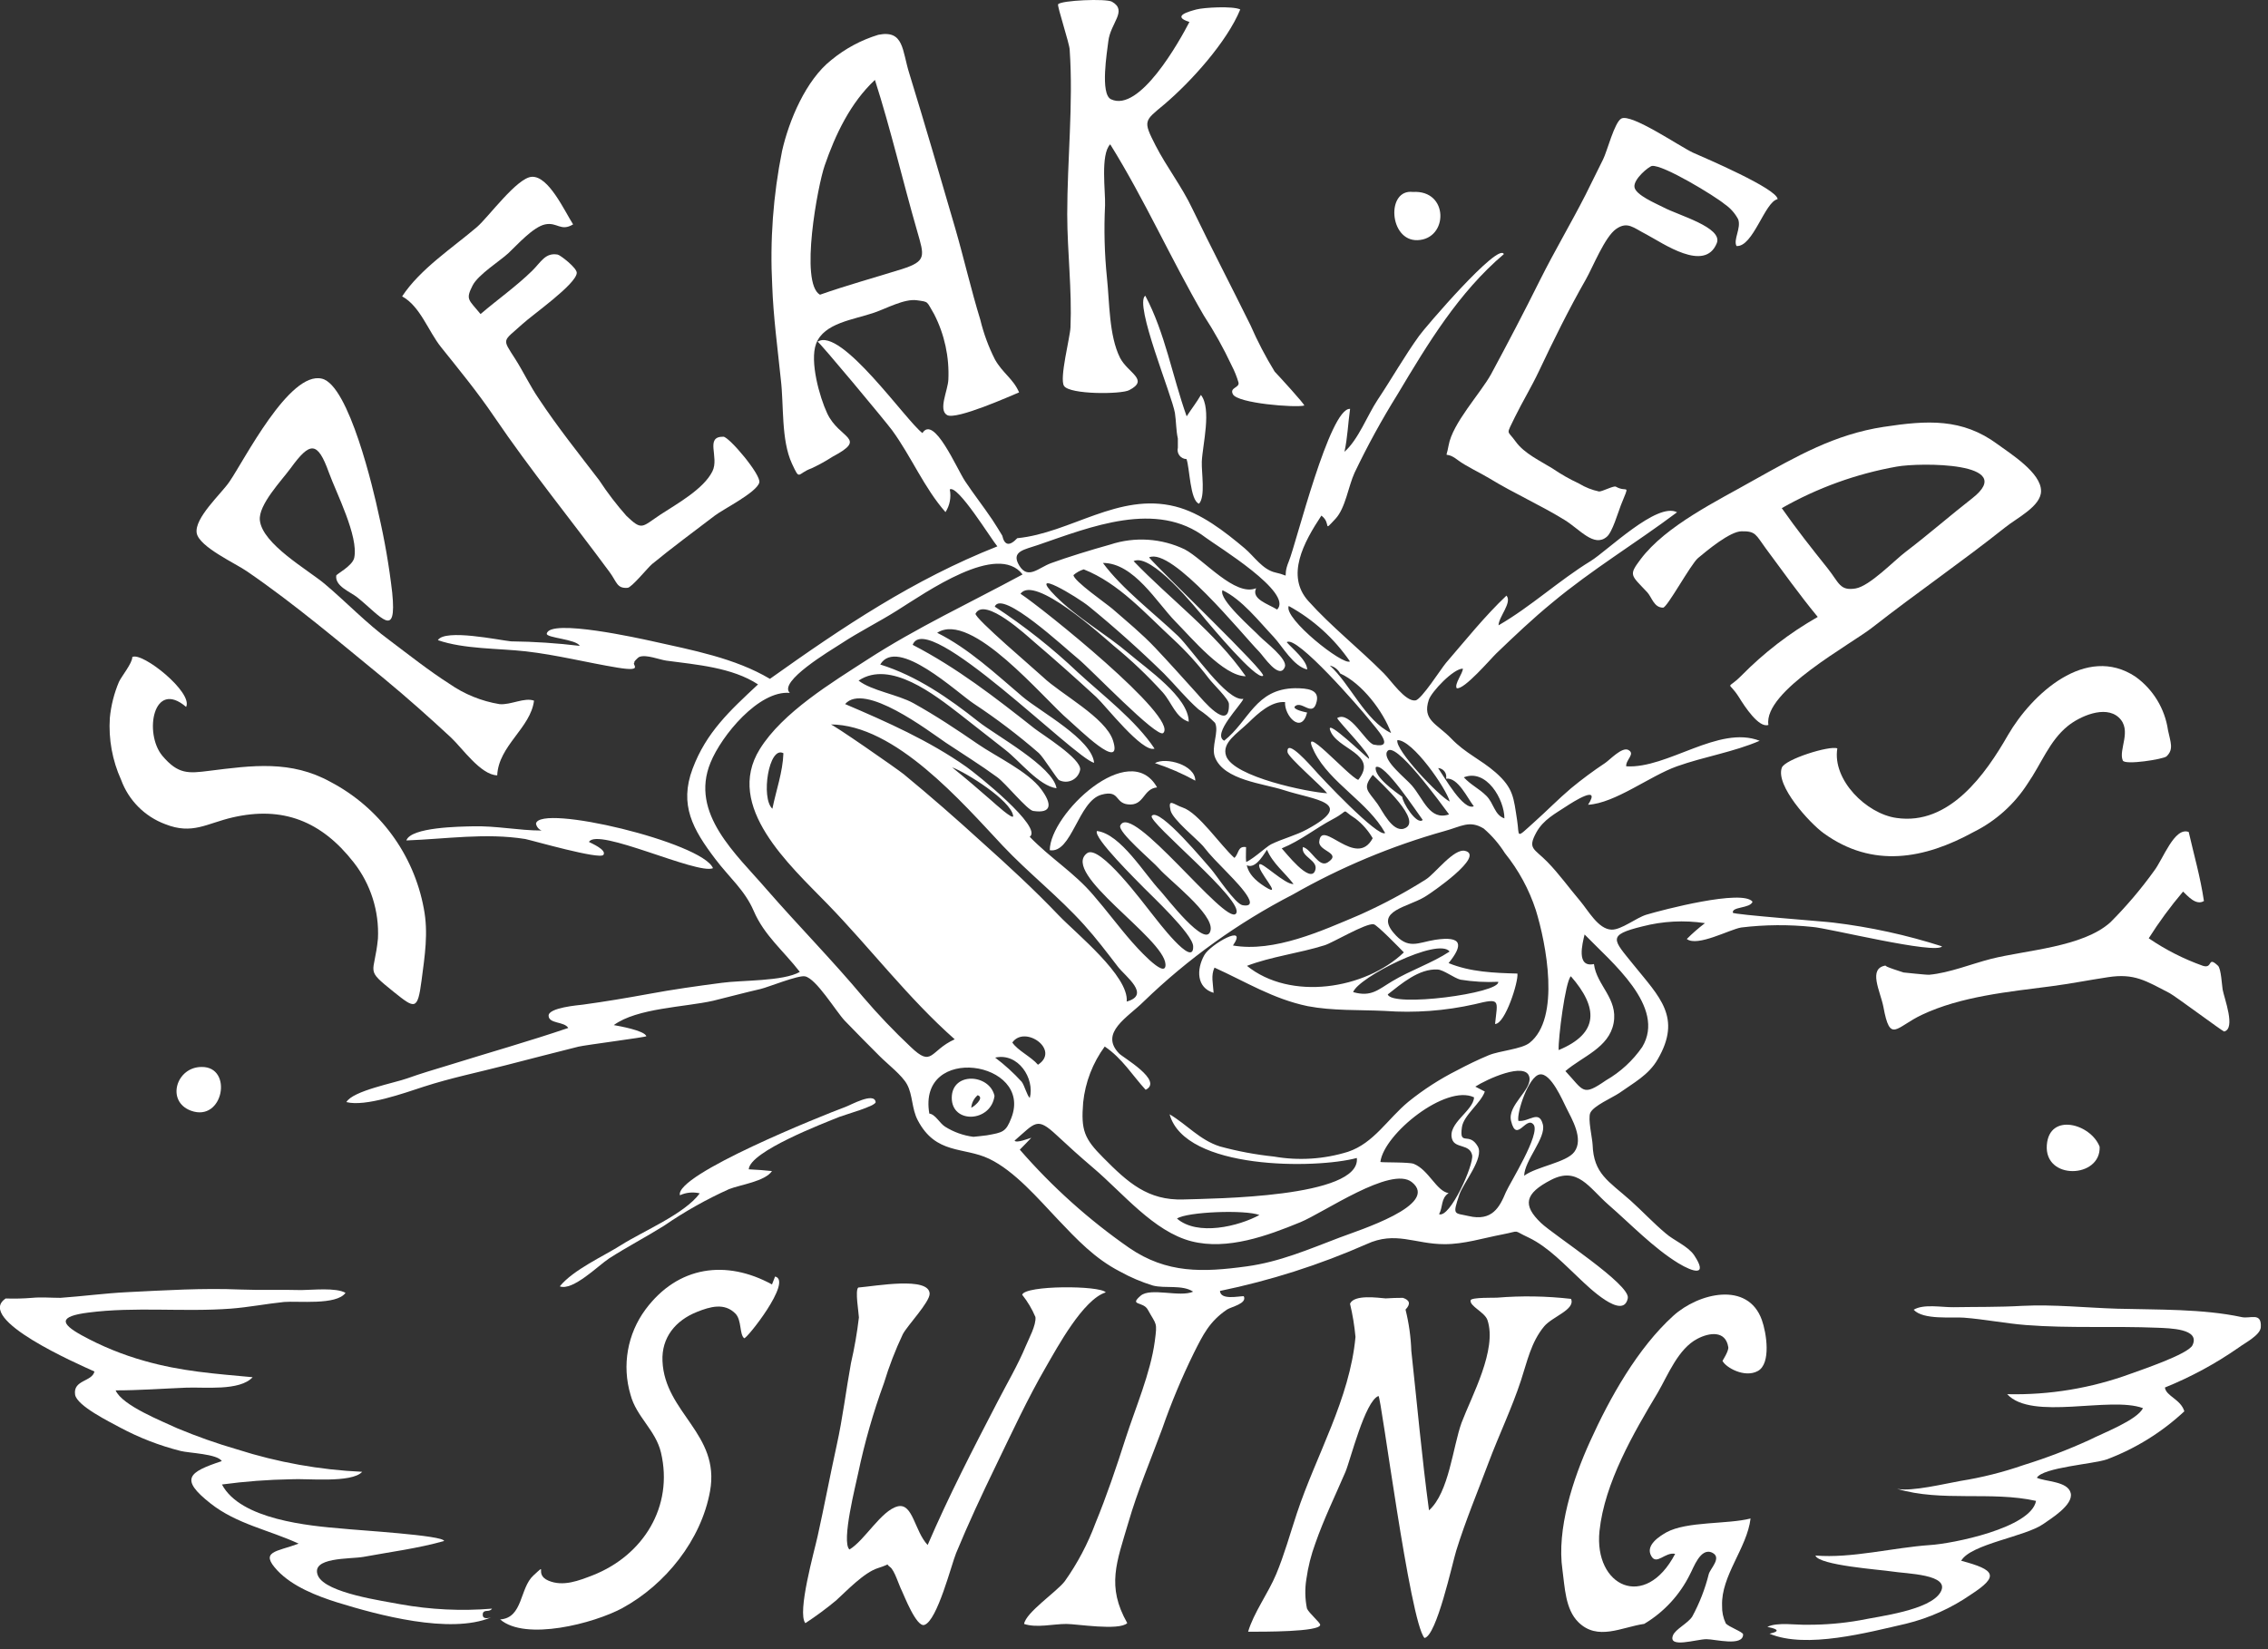 <?xml version="1.0" encoding="UTF-8"?>
<svg width="286px" height="208px" viewBox="0 0 286 208" version="1.1" xmlns="http://www.w3.org/2000/svg" xmlns:xlink="http://www.w3.org/1999/xlink">
    <rect x="0" y="0" width="286" height="208" fill="#333333" stroke="none"/>
    <!-- Generator: Sketch 51.3 (57544) - http://www.bohemiancoding.com/sketch -->
    <title>logo-speakeasy-swing</title>
    <desc>Created with Sketch.</desc>
    <defs></defs>
    <g id="Page-1" stroke="none" stroke-width="1" fill="none" fill-rule="evenodd">
        <g id="logo-speakeasy-swing" transform="translate(-1, 0)" fill="#FFFFFF" fill-rule="nonzero">
            <path d="M98.09,85.62 C107.32,79.05 116.2,73.09 126.77,68.91 C126.01,68.04 121.77,61.08 120.77,61.73 C120.967,62.717 120.773,63.742 120.23,64.59 C117.57,61.59 115.89,57.54 113.5,54.27 C112.71,53.19 104.24,43.01 104.1,43.1 C107.04,41.17 115.27,53.1 117.32,54.62 C118.77,52.3 121.63,59.08 122.7,60.69 C123.77,62.3 125.03,63.91 126.14,65.56 C126.58,66.23 127,66.91 127.39,67.56 C127.67,68.81 128.3,68.92 129.28,67.88 C136.01,67.22 142.05,62.07 149.21,63.88 C152.44,64.69 155.45,67.05 157.95,69.15 C159.14,70.15 160.21,71.85 161.84,72.21 C164,72.67 162.55,73.14 163.53,70.78 C164.44,68.59 168.68,51.36 171.25,51.57 C170.99,53.36 170.93,55.22 170.54,56.98 C172.29,55.45 173.42,52.39 174.72,50.43 C176.49,47.78 178.11,44.91 179.96,42.35 C180.66,41.35 189.96,30.5 190.64,32.05 C184.93,36.9 181.07,43.31 177.23,49.74 C175.246,52.928 173.44,56.223 171.82,59.61 C171.03,61.32 170.67,64.08 169.41,65.43 C167.7,67.26 168.97,66.03 167.63,65.03 C165.39,68.42 163.11,72.6 165.98,75.8 C168.85,79 172.39,81.8 175.49,84.91 C176.42,85.83 178.2,88.51 179.49,88.34 C180.25,88.24 182.72,84.34 183.34,83.61 C185.8,80.76 188.25,77.69 190.97,75.12 C191.72,75.99 189.97,77.82 189.97,78.87 C194.08,76.49 197.55,73.24 201.59,70.76 C203.7,69.46 209.96,63.28 212.48,64.61 C207.29,68.5 201.75,71.83 196.74,76.01 C194.3,78.01 191.98,80.21 189.69,82.41 C188.98,83.09 185.62,87.04 184.69,86.8 C184.38,86.25 185.48,84.92 185.47,84.33 C184.26,84.33 181.53,87.24 181.18,88.25 C180.31,90.85 182.18,91.25 184.01,93.15 C185.84,95.05 187.64,95.72 189.62,97.44 C191.88,99.44 191.87,100.64 192.31,103.44 C192.64,105.55 192.05,105.87 194.48,103.68 C196.04,102.29 197.53,100.76 199.1,99.43 C200.486,98.285 201.932,97.214 203.43,96.22 C204.05,95.79 205.51,94.22 206.3,94.57 C207.3,95.06 205.98,95.83 206.07,96.65 C211.29,96.98 217.72,91.41 222.9,93.43 C219.62,94.85 215.9,95.43 212.47,96.65 C209.04,97.87 204.69,101.3 201.26,101.5 C202.97,98.84 199.34,101.15 198.48,101.72 C197.17,102.59 195.61,103.38 194.73,105 C193.6,107.07 194.45,107 196.11,108.69 C197.6,110.21 198.87,112 200.25,113.62 C201.31,114.88 202.54,117.18 204.2,117.25 C205.43,117.31 207.34,115.74 208.63,115.36 C210.63,114.76 220.75,112.11 222,113.73 C221.71,114.59 219.35,114.33 219.52,115.12 C219.52,115.35 231.34,116.24 232.16,116.36 C236.825,116.919 241.426,117.924 245.9,119.36 C245.11,120.42 231.46,117.04 229.57,116.91 C226.577,116.594 223.558,116.617 220.57,116.98 C219.12,117.22 215.03,119.46 213.71,118.43 C214.427,117.712 215.192,117.044 216,116.43 C213.372,116.035 210.692,116.175 208.12,116.84 C203.59,117.95 204.42,118.49 206.98,121.67 C210.28,125.76 213.11,128.31 210.05,133.59 C208.91,135.59 206.97,136.59 205.19,137.86 C204.3,138.46 201.95,139.46 201.54,140.36 C201.21,141.08 201.8,143.58 201.83,144.36 C201.96,148.07 203.83,148.94 206.64,151.44 C208.13,152.78 209.51,154.27 211.04,155.55 C212.04,156.44 213.86,157.16 214.64,158.32 C216.43,161.02 214.52,160.46 212.64,159.32 C209.48,157.38 206.64,154.39 203.82,151.94 C201.38,149.8 199.96,147.08 196.6,148.81 C193.24,150.54 192.99,152.01 195.32,154.24 C196.98,155.82 206.61,162 206.27,163.73 C205.7,166.63 201.19,162.21 200.36,161.43 C198.36,159.57 196.27,157.29 193.77,156.09 C191.6,155.09 192.88,155.23 190.46,155.69 C188.04,156.15 185.61,156.93 183.15,156.92 C179.41,156.92 176.99,155.22 173.32,156.92 C167.385,159.533 161.191,161.511 154.84,162.82 C154.92,164 157.15,163.48 157.84,163.48 C158.31,164.42 156.25,164.82 155.72,165.17 C153.52,166.67 152.72,168.31 151.55,170.64 C150.023,173.749 148.687,176.948 147.55,180.22 C146.07,184.22 144.47,187.96 143.28,192.06 C141.81,197.06 140.51,200.06 143.15,204.71 C142.15,205.71 136.69,204.81 135.47,204.82 C133.77,204.82 131.74,205.35 130.14,204.82 C130.36,203.36 134.27,200.76 135.28,199.42 C136.88,197.162 138.177,194.704 139.14,192.11 C140.55,188.68 141.76,185.11 142.93,181.45 C144.16,177.62 146.08,173.19 146.62,169.18 C146.95,166.69 146.84,167.18 145.74,165.18 C145.14,164.1 143.34,164.71 144.84,163.42 C146.09,162.35 149.78,163.66 151.46,162.91 C150.08,162 147.93,162.54 146.39,162.14 C144.938,161.695 143.537,161.098 142.21,160.36 C139.06,158.73 136.83,156.36 134.39,153.79 C131.95,151.22 128.94,147.68 125.73,146.15 C122.52,144.62 119.02,145.66 116.73,141.29 C115.96,139.83 116.11,138.11 115.38,136.77 C114.77,135.63 112.93,134.21 111.97,133.25 C110.48,131.75 108.97,130.25 107.51,128.72 C106.39,127.52 103.93,123.42 102.51,123.14 C101.65,122.97 97.81,124.53 96.93,124.73 C94.93,125.19 92.93,125.73 90.93,126.22 C87.35,127.03 81.34,127.13 78.4,129.29 C79.09,129.41 82.25,129.97 82.51,130.69 C82.51,130.81 74.8,131.8 73.94,132.01 C70.88,132.77 67.84,133.57 64.79,134.35 C61.3,135.25 57.86,135.95 54.43,137.06 C51.98,137.86 47.09,139.62 44.68,139 C45.5,137.57 50.75,136.59 52.38,136 C54.01,135.41 55.86,134.87 57.66,134.32 C62.66,132.76 67.75,131.32 72.66,129.65 C72.15,128.81 70.23,129.15 70.18,128.12 C70.13,127.09 73.94,126.78 74.5,126.71 C77.28,126.33 80.02,125.87 82.81,125.36 C85.81,124.8 88.94,124.36 92.01,123.96 C94.45,123.61 99.77,123.79 101.86,122.58 C99.76,119.87 97.37,117.98 96.04,114.88 C94.92,112.27 92.96,110.67 91.2,108.34 C88.38,104.62 86.62,101.53 88.34,96.95 C90.06,92.37 93.01,89.66 96.59,86.32 C93.32,84.17 88.79,83.83 85.01,83.32 C84.12,83.19 82.53,82.53 81.65,82.84 C81.4,82.93 80.76,83.64 81.05,83.55 C80.49,83.72 82.39,84.78 78.89,84.21 C75.01,83.57 71.23,82.6 67.3,82.15 C63.81,81.76 59.52,81.88 56.22,80.74 C57.1,79.28 63.94,80.74 65.44,80.89 C68.338,80.923 71.232,81.113 74.11,81.46 C73.65,80.6 69.85,80.46 69.95,79.92 C70.3,77.97 81.86,80.57 83.16,80.85 C88.32,82 93.68,83 98.09,85.62 Z M177.83,100.5 C177.83,101.17 179.65,104.12 180.41,103.42 C179.66,102.42 175.52,96.08 174.48,96.76 C174.27,98 177,99.9 177.83,100.5 Z M183.35,98.21 C183.425,97.896 183.356,97.565 183.163,97.306 C182.97,97.048 182.672,96.888 182.35,96.87 C183.18,98.08 185.54,102.27 186.85,101.69 C186.07,100.71 184.85,98 183.35,98.21 Z M170,84.94 C169.727,84.434 169.25,84.07 168.69,83.94 C171.2,86.17 173.19,90.94 176.42,92.45 C175.43,89.72 172.76,86.19 170,84.94 Z M157.8,108.81 C158.54,108.81 160.64,106.81 161.28,106.49 C162.79,105.75 164.38,105.39 165.86,104.58 C172.11,101.18 166.67,100.89 162.92,99.66 C160.36,98.82 155.37,98.42 154.22,95.53 C153.68,94.19 154.77,92.31 154.22,91.17 C153.588,90.532 152.891,89.962 152.14,89.47 C150.55,88.07 149.28,86.47 147.78,84.95 C144.78,82.01 141.57,79.14 138.34,76.5 C136.89,75.31 130.34,71.38 134.1,75.18 C136.79,77.89 140.44,79.94 143.37,82.43 C145.61,84.35 150.9,87.93 150.9,91.03 C149.24,90.48 148.81,88.69 147.64,87.34 C145.718,85.217 143.639,83.241 141.42,81.43 C139.95,80.17 131.42,72.43 129.69,74.89 C132.31,76.59 149.69,90.52 147.69,92.45 C146.94,93.2 138.52,84.35 136.9,83.04 C135.28,81.73 127.34,74.29 126.44,76.51 C130.177,78.958 133.688,81.736 136.93,84.81 C140.07,87.7 144.24,90.87 146.59,94.42 C145.05,94.97 140.42,89.01 139.26,87.93 C136.66,85.54 134.07,83.23 131.37,80.93 C130.59,80.26 125.17,75.2 124.02,77.39 C123.77,77.88 131.74,84.64 132.52,85.39 C134.75,87.53 140.41,90.48 141.35,93.39 C142.67,97.54 136.93,91.81 135.76,90.81 C132.53,88.07 123.51,77 119.18,79.81 C123.18,81.81 126.54,84.98 129.97,87.89 C132.18,89.76 138.7,93.24 138.97,96.21 C136.54,95.66 117.85,76.65 116.09,81.33 C121.69,84.23 126.5,87.97 131.44,91.87 C132.39,92.62 137.38,95.69 137.21,97.08 C137.103,97.654 136.732,98.144 136.208,98.402 C135.685,98.66 135.07,98.655 134.55,98.39 C134.3,98.27 132.55,95.46 131.99,94.97 C129.399,92.72 126.663,90.642 123.8,88.75 C121.69,87.36 114.15,80.22 112,83.81 C116.61,85.25 120.63,88.04 124.39,91.02 C126.58,92.76 133.8,96.67 134.23,99.42 C132,99.11 129.6,95.99 127.78,94.58 C125.96,93.17 123.97,91.58 122.04,90.08 C118.9,87.66 113.25,83.17 109.27,85.84 C110.89,87.11 114.2,87.59 116.19,88.69 C119.01,90.26 121.63,92 124.29,93.83 C126.56,95.4 130.64,97.3 132.29,99.54 C133.67,101.39 133.68,102.64 131.29,102.28 C130.53,102.17 127.86,98.83 126.75,98.02 C124.69,96.51 122.4,95.09 120.27,93.67 C118.05,92.16 110,86 107.57,88.8 C112.8,91.03 118.18,93.42 122.85,96.71 C124.15,97.62 132.56,104.35 130.85,105.54 C133.48,108.26 136.45,110.05 138.85,112.87 C140.53,114.8 142.05,116.87 143.74,118.8 C143.9,118.98 148.1,123.8 147.97,121.61 C147.78,118.3 134.7,110.13 138.08,107.61 C139.67,106.42 145.2,113.94 146.33,115.34 C146.84,115.97 151.58,122.28 151.46,119.34 C151.4,117.8 146.12,112.88 145.26,111.99 C144.4,111.1 138.81,105.62 139.33,104.81 C142.33,105.18 145.33,110.27 147.33,112.37 C147.94,113.02 153.17,119.88 153.66,117.31 C154.05,115.25 148.41,111 147.17,109.56 C146.36,108.62 141.92,104.93 142.27,104.13 C143.64,101 155.53,116.75 156.85,115.24 C158.17,113.73 145.65,103.65 146.24,102.9 C147.18,101.72 153.24,109.11 153.7,109.59 C154.45,110.46 156.76,114.01 157.7,114.17 C160.48,114.63 156.07,110.42 155.7,109.99 C154.54,108.78 153.7,107.99 152.7,106.7 C151.91,105.8 148.88,103.36 148.61,102.22 C148.24,100.58 149.02,101.48 150.14,101.85 C152.14,102.51 154.97,106.7 156.66,108.2 C157.24,107.69 157.05,106.67 158.13,106.84 C158.13,108.65 157.74,110.08 160.52,111.84 C163.02,113.42 159.4,109.75 159.81,109.03 C160.05,108.59 163.06,111.61 164.12,111.5 C163.03,110.07 161.46,108.86 160.77,107.17 C160.15,108.11 159,110.07 157.8,108.81 Z M148.49,140.54 C150.7,141.85 152.27,143.77 154.82,144.59 C157.058,145.202 159.342,145.63 161.65,145.87 C164.764,146.413 167.962,146.207 170.98,145.27 C174.25,144.18 175.98,141.12 178.61,138.95 C180.505,137.421 182.556,136.097 184.73,135 C186.05,134.3 187.36,133.66 188.73,133.09 C190.1,132.52 192.87,132.33 193.88,131.53 C197.82,128.42 195.97,118.98 194.67,114.78 C193.817,112.17 192.495,109.737 190.77,107.6 C190.039,106.44 189.139,105.395 188.1,104.5 C186.3,103.4 185.26,104.25 183.15,104.82 C176.475,106.698 170.054,109.384 164.03,112.82 C157.142,116.372 150.811,120.913 145.24,126.3 C143.24,128.3 139.59,130.25 142.12,132.87 C142.61,133.38 147.75,136.31 145.47,137.45 C143.8,135.64 142.56,133.52 140.31,131.99 C138.795,134.058 137.856,136.491 137.59,139.04 C137.3,142.57 137.72,143.61 140.15,146.04 C143.23,149.15 145.75,151.43 150.24,151.28 C153.87,151.16 172.63,151.07 172.1,146.05 C166.93,147.44 150.43,147.59 148.49,140.54 Z M121.39,131.08 C115.5,125.87 110.78,119.61 105.33,114 C100.57,109.1 92.33,101.72 96.8,94.5 C99.68,89.83 106,86.03 110.33,83.22 C116.59,79.16 123.33,76.03 129.95,72.45 C126.77,68.34 117.83,74.68 114.09,77.02 C111.8,78.46 109.34,79.68 107.09,81.16 C105.71,82.05 99.09,85.98 100.6,87.39 C96.69,87.05 91.99,92.76 90.6,96.18 C87.95,102.61 93.87,107.75 97.68,112.18 C101.68,116.77 105.97,121.12 109.85,125.76 C111.734,127.964 113.737,130.064 115.85,132.05 C118.61,134.7 118.22,132.52 121.39,131.08 Z M163.05,88.55 C161.31,88.41 159.62,89.99 158.44,91.14 C157,92.53 155.03,93.69 155.62,95.35 C156.57,98 165.99,99.92 168.36,100.05 C167.67,99.15 163.47,95.55 163.36,94.87 C163.19,92.97 166.42,96.75 166.56,96.87 C167.56,98.04 174.82,105.72 175.67,105.06 C173.52,101.17 168.75,98.78 166.76,94.86 C164.58,90.55 171.1,98 172.28,98.36 C174.92,95.03 169.44,94.54 168.71,92.02 C168.33,90.71 173.13,95.36 173.62,95.7 C173.97,95.28 169.88,91.13 169.62,90.57 C171.24,89.57 173.24,93.72 174.25,93.92 C177.07,94.48 174.57,91.92 173.59,90.68 C172.61,89.44 164.45,80 163.26,81 C163.97,81.81 165.81,83.27 165.84,84.44 C164.09,84.02 162.74,81.55 161.63,80.35 C159.74,78.35 157.63,75.62 155.16,74.44 C154.61,75.58 158.95,79.31 159.89,80.3 C160.49,80.93 163.42,83.12 163.02,84.12 C162.34,85.84 160.29,82.7 159.79,82.2 C157.63,80 148.79,68.99 145.9,70.3 C147.16,71.85 160.85,84.9 160.27,85.24 C159.38,85.78 153.59,78.8 153.1,78.24 C151.78,76.62 146.17,69.69 143.95,70.77 C148.59,75.61 154.2,79.7 158.09,85.29 C155.29,85.29 151.22,80.41 149.24,78.41 C146.87,76 144,71 140.08,71 C142.47,74.26 146.61,77.41 149.55,80.21 C151.25,81.83 155.71,88.53 157.79,88.14 C157.56,88.87 153.79,92.59 155.37,93.42 C158.51,90.94 159.31,86.89 164.29,86.8 C165.86,86.8 167.38,86.96 167.04,88.46 C166.56,90.58 165.2,88.32 164.32,89.06 C163.82,89.48 165.75,89.85 165.83,89.87 C165.12,92.69 162.93,90.25 163.05,88.55 Z M129.6,145 C133.669,149.686 138.305,153.848 143.4,157.39 C148.13,160.63 152.67,160.48 158.22,159.72 C162.38,159.15 166,157.58 169.92,156.09 C172.32,155.17 182.63,151.95 179.03,149.09 C176.41,147.01 167.91,152.96 164.96,154.16 C160.82,155.86 155.79,157.71 151.26,156.56 C146.48,155.34 142.57,150.44 138.86,147.3 C137.11,145.81 135.81,144.63 134.22,143.15 C131.74,140.84 131.58,141.58 128.94,143.86 C129.15,144.23 130.78,143.57 131.05,143.5 C130.58,144 130.1,144.5 129.6,145 Z M188.24,137.67 C187.73,139.15 185.55,140.67 185.35,142.18 C185,144.66 186.25,142.67 187.35,144.59 C188.2,146.03 185.54,149.16 185.03,150.67 C184.12,153.36 184.39,152.95 186.18,153.37 C189.18,154.08 190.11,152.24 190.89,150.37 C191.36,149.27 195.33,142.97 194.38,141.83 C193.43,140.69 192.24,144.25 191.55,141.38 C191.06,139.38 194.19,137.47 193.86,135.87 C193.44,133.82 188.4,136.16 187.04,137.05 L188.24,137.67 Z M162.05,76.88 C164.15,74.76 154.47,68.88 153.05,67.81 C146.85,63.05 138.54,66.45 131.88,68.74 C130.21,69.32 128.43,69.52 129.53,71.33 C130.63,73.14 131.95,71.61 133.53,71.03 C135.61,70.27 138.53,69.37 141.01,68.68 C144.101,67.664 147.466,67.883 150.4,69.29 C152.8,70.56 156.75,75.29 159.4,74.19 C158.75,75.56 160.91,76.17 162.05,76.88 Z M202,121.59 C202.34,124.29 205.06,125.93 204.48,129.04 C203.9,132.15 200.55,133.24 198.4,135.09 C200.76,137.62 200.52,138.32 203.53,136.25 C205.343,135.206 206.901,133.772 208.09,132.05 C211.14,126.97 204.17,121.33 200.82,117.86 C200.55,119 199.73,122.07 202,121.59 Z M105.73,91.37 C105.73,91.13 114.16,96.99 114.98,97.66 C118.32,100.41 121.59,103.27 124.78,106.18 C128.13,109.18 131.39,112.18 134.53,115.47 C136.66,117.7 143.38,123.1 143.08,126.32 C146.16,125.47 142.92,123.16 141.98,121.94 C140.57,120.11 139.27,118.38 137.72,116.66 C134.49,113.07 130.72,110.14 127.44,106.66 C122.32,101.2 113.86,91.37 105.73,91.37 Z M175.07,146.55 C175.17,146.64 178.71,146.55 179.28,146.79 C181.17,147.55 182.14,150.24 183.67,150.48 C182.67,151.16 182.98,152.22 182.47,153.14 C183.85,153.67 186.88,146.88 186.64,145.69 C186.34,144.25 184.5,144.87 184.12,143.69 C183.46,141.69 186.81,140.12 186.88,138.4 C183.34,136.71 175.51,143 175.07,146.55 Z M137.66,71.81 C137.185,71.957 136.745,72.203 136.37,72.53 C136.37,73.26 140.53,76.14 141.27,76.78 C143.14,78.41 144.98,79.91 146.69,81.72 C148.4,83.53 150.22,85.56 151.97,87.5 C152.51,88.1 156.1,92.5 155.97,88.78 C155.97,88.18 153.97,86.28 153.43,85.56 C152.088,83.8 150.6,82.158 148.98,80.65 C145.4,77.36 142.12,73.57 137.66,71.81 Z M118.19,140.45 C118.96,140.54 119.5,141.69 120.19,142.11 C121.27,142.787 122.485,143.221 123.75,143.38 C123.86,143.38 125.33,143.21 125.45,143.19 C127.45,142.83 127.85,142.79 128.54,140.98 C131.3,133.8 116.66,131.57 118.19,140.45 Z M192.47,141.37 C193.84,141.53 195.08,139.91 195.56,141.83 C195.98,143.52 193.25,146.33 193.2,148.29 C194.75,147.13 198.52,146.63 199.52,145.29 C200.75,143.65 199.2,141.11 198.52,139.73 C198.07,138.85 196.58,135.29 195.17,135.51 C193.76,135.73 192.24,140.34 192.47,141.37 Z M162.63,107 C163.1,107.49 166.18,111.48 166.83,109.83 C167.36,108.49 165,108.12 165.3,106.83 C166.4,107.12 167.3,109.51 168.44,108.76 C170.27,107.57 167.25,107.37 167.36,106.15 C167.64,103.15 172.01,109.65 174.1,105.72 C173.542,104.759 172.802,103.916 171.92,103.24 C169.92,101.98 171.37,102.1 169.1,103.3 C166.83,104.5 165.06,106 162.63,107 Z M197.55,132.44 C202.66,130.32 202.55,127.09 199.09,123.13 C198.39,123.76 197.47,131.09 197.55,132.41 L197.55,132.44 Z M183.75,102.74 C182.88,101.6 176.75,93 175.89,94.84 C175.38,95.94 178.33,98.22 179.05,99.08 C180.54,100.82 181.29,103.55 183.75,102.71 L183.75,102.74 Z M174.1,97.74 C172.76,99.45 173.46,99.67 174.69,101.37 C175.33,102.27 176.59,104.98 178.04,104.51 C180.62,103.65 175,98.64 174.1,97.72 L174.1,97.74 Z M159.84,153.25 C158.02,152.55 150.71,152.83 149.42,153.69 C152,155.93 157.19,154.68 159.84,153.23 L159.84,153.25 Z M99.79,95 C97.95,94 96.92,100.66 98.4,102 C98.87,99.67 99.71,97.39 99.79,95 Z M171.24,83.43 C169.249,80.522 166.601,78.124 163.51,76.43 C162.83,78 170.4,84 171.24,83.42 L171.24,83.43 Z M190.71,103.23 C190.71,100.81 188.43,96.91 185.59,98.04 C186.52,99.04 187.47,99.42 188.43,100.37 C189.39,101.32 189.44,102.78 190.71,103.22 L190.71,103.23 Z M128.66,131.49 C129.32,132.49 131.02,133.27 131.89,134.29 C134.74,132.43 130.25,129.25 128.66,131.48 L128.66,131.49 Z M177.21,93.36 C176.92,94.59 182.44,100.41 183.82,101.1 C183.39,99.47 179.13,93.28 177.21,93.35 L177.21,93.36 Z M130.86,138.48 C131.5,136 129.39,132.74 126.49,133.39 C127.7,134.3 128.821,135.321 129.84,136.44 C130.21,136.94 130.53,138.24 130.86,138.47 L130.86,138.48 Z M121.09,96.8 C122.8,98.18 124.46,99.6 126.09,101.03 C126.3,101.21 128.88,103.58 128.76,102.88 C128.44,100.93 122.86,97.45 121.09,96.79 L121.09,96.8 Z" id="Shape"></path>
            <path d="M129.51,49.49 C128.51,49.9 121.57,53.01 120.43,52.35 C119.29,51.69 120.53,49.25 120.59,47.89 C120.723,45.028 120.106,42.18 118.8,39.63 C117.8,37.96 118.18,38.09 116.61,37.87 C115.04,37.65 112.73,38.93 111.22,39.44 C108.65,40.33 104.89,40.72 103.91,43.36 C103.09,45.57 104.34,50.06 105.31,52.13 C106.85,55.42 110.49,55.21 106.01,57.59 C105.151,58.143 104.255,58.637 103.33,59.07 C101.48,59.73 101.92,60.73 100.86,58.46 C99.48,55.46 99.86,51.08 99.46,47.83 C99.06,43.95 98.52,39.96 98.38,36.05 C98.077,30.354 98.494,24.642 99.62,19.05 C100.49,15.2 102.62,10.1 105.83,7.57 C107.575,6.131 109.587,5.051 111.75,4.39 C115.02,3.73 114.75,6.39 115.67,9.28 C117.67,15.79 119.56,22.28 121.45,28.77 C122.56,32.61 123.45,36.52 124.62,40.33 C125.039,42.062 125.657,43.739 126.46,45.33 C127.43,47.06 128.78,47.78 129.51,49.49 Z M104.4,37.17 C107.84,35.96 111.29,35.02 114.77,33.93 C117.86,32.93 117.56,32.3 116.66,29.16 C114.83,22.82 113.35,16.38 111.33,10.08 C108.25,12.95 106.33,16.99 104.99,20.89 C104.13,23.35 101.81,35.7 104.4,37.17 Z" id="Shape"></path>
            <path d="M224,91.43 C222.8,91.86 221,89.1 220.27,87.91 C218.88,85.73 218.67,87.14 220.57,85.24 C223.428,82.33 226.676,79.83 230.22,77.81 C227.91,75.01 225.83,72.08 223.67,69.17 C222.42,67.47 222.42,66.97 220.62,67.01 C219.17,67.01 216.29,69.41 215.13,70.38 C214.21,71.15 211.25,76.62 210.72,76.64 C209.56,76.64 209.31,75.34 208.72,74.7 C206.66,72.5 206.34,72.59 207.88,70.54 C211.09,66.27 217.61,63.15 222.19,60.54 C227.58,57.54 232.33,54.79 238.53,53.84 C244.04,53 248.44,52.73 252.9,56.03 C254.52,57.22 258.4,59.63 258.38,61.93 C258.38,63.85 255.38,65.29 253.84,66.53 C248.38,70.87 242.67,74.79 237.17,79.09 C234.5,81.23 223.34,87.17 224,91.43 Z M225.68,64.08 C227.51,66.7 229.46,69.17 231.46,71.67 C232.92,73.5 232.99,74.55 234.99,74.22 C236.79,73.92 239.86,70.69 241.36,69.56 C244.2,67.4 246.88,65.05 249.7,62.85 C255.59,58.25 243.02,58.33 240.19,58.85 C235.097,59.755 230.197,61.524 225.7,64.08 L225.68,64.08 Z" id="Shape"></path>
            <path d="M165.47,51.15 C164.36,51.44 157.05,50.88 156.47,49.72 C156.02,48.86 157.32,48.93 157.18,48.25 C156.967,47.517 156.682,46.807 156.33,46.13 C155.3,43.93 154.117,41.805 152.79,39.77 C148.67,32.7 145.33,25.15 141,18.2 C139.74,19.49 140.42,24.2 140.35,25.91 C140.2,28.955 140.28,32.007 140.59,35.04 C140.92,38.15 140.84,42.33 142.24,45.13 C143.24,47.07 145.97,47.88 143.39,49.21 C142.39,49.74 135.92,49.78 135.18,48.68 C134.56,47.76 135.94,42.56 135.99,41.29 C136.19,36.57 135.59,31.79 135.58,27.05 C135.58,20.17 136.36,13.14 135.89,6.29 C135.89,5.56 134.28,0.74 134.43,0.54 C134.8,0.04 140.5,-0.21 141.23,0.22 C143.23,1.37 141.02,2.89 140.76,5.22 C140.62,6.45 139.7,11.86 141.1,12.52 C144.71,14.23 149.73,5.2 150.99,2.77 C148.64,2.03 150.99,1.43 151.88,1.19 C152.77,0.95 156.44,0.73 157.4,1.19 C155.72,5.29 151.18,10.32 147.79,13.19 C145.3,15.27 145.1,15.19 146.72,18.35 C148.14,21.11 150.03,23.51 151.37,26.35 C153.75,31.27 156.27,36.12 158.69,41.02 C159.569,43.039 160.588,44.994 161.74,46.87 C162.24,47.39 165.55,51 165.47,51.15 Z" id="Shape"></path>
            <path d="M199.11,163.82 C199.7,165.17 196.74,166.06 195.72,167.29 C194.06,169.29 193.58,171.74 192.8,174.1 C191.64,177.63 190.01,181.01 188.7,184.5 C187.32,188.19 185.79,191.84 184.63,195.59 C184.14,197.18 182.16,206.34 180.63,206.59 C178.78,204.53 175.15,175.96 174.83,176.07 C173.13,176.69 171.27,184.23 170.66,185.65 C169.4,188.59 167.94,191.58 166.87,194.65 C166.335,196.102 165.956,197.607 165.74,199.14 C165.537,200.377 165.561,201.641 165.81,202.87 C166.04,203.44 167.5,204.65 167.48,204.94 C167.39,205.83 160.29,205.8 158.39,205.8 C159.1,203.39 160.91,200.98 161.93,198.54 C162.95,196.1 163.68,193.46 164.54,190.86 C166.99,183.49 171.21,176.44 171.93,168.62 C171.801,167.209 171.571,165.808 171.24,164.43 C171.77,163.23 174.8,163.69 175.73,163.76 C176.46,163.71 177.18,163.69 177.91,163.69 C178.79,163.98 178.91,164.47 178.24,165.17 C178.665,166.873 178.91,168.616 178.97,170.37 C179.7,177.08 180.3,183.8 181.2,190.49 C183.73,188.23 184.2,182.49 185.31,179.43 C186.57,176.09 189.83,170.21 188.57,166.49 C188.23,165.49 186.28,164.73 186.45,163.99 C186.54,163.61 189.51,163.69 189.75,163.67 C192.867,163.413 196.002,163.463 199.11,163.82 Z" id="Shape"></path>
            <path d="M51.71,37.38 C53.98,33.92 58.1,31.24 61.15,28.63 C62.59,27.39 66.21,22.39 68.07,22.3 C70.18,22.19 72.16,26.56 73.27,28.3 C71.71,29.24 71.27,27.99 69.75,28.3 C68.23,28.61 66.18,30.93 65.12,31.92 C64.06,32.91 61.31,34.62 60.6,36 C59.68,37.81 60.09,37.76 61.6,39.61 C63.75,37.77 66.06,36.15 68.1,34.16 C69.23,33.05 69.76,31.83 71.33,32.11 C71.65,32.17 73.78,33.8 73.73,34.43 C73.63,35.87 68.15,39.7 66.88,40.87 C64.37,43.15 64.27,42.61 65.97,45.27 C67.02,46.92 67.84,48.69 68.97,50.33 C71.32,53.88 73.97,57.19 76.56,60.57 C77.596,62.151 78.746,63.655 80,65.07 C82,66.97 81.9,66.48 84.32,64.88 C86.32,63.57 89.73,61.69 90.84,59.44 C91.73,57.65 89.84,55.05 92.22,55.08 C92.93,55.08 97.01,59.9 96.75,60.86 C96.41,62.12 92.19,64.22 91.14,65.03 C88.52,67.03 85.8,69.03 83.23,71.14 C82.7,71.58 80.63,74.14 80.13,74.14 C78.77,74.24 78.79,73.39 77.86,72.14 C73.06,65.63 67.86,59.25 63.32,52.56 C61.22,49.46 58.96,46.71 56.63,43.8 C55,41.77 54,38.63 51.71,37.38 Z" id="Shape"></path>
            <path d="M68.34,88.37 C67.92,91.81 63.87,94.04 63.7,97.79 C61.61,97.74 59.27,94.32 57.85,93 C55.11,90.46 52.35,88 49.47,85.62 C43.82,81 38.21,76.22 32.16,72.07 C30.73,71.07 26.16,69 25.81,67.26 C25.46,65.35 28.92,62.26 29.93,60.76 C31.77,58.1 37.48,46.76 41.59,47.76 C45.01,48.54 48.14,61.97 48.73,64.76 C49.495,68.058 50.073,71.397 50.46,74.76 C51.06,80.76 49.07,77.76 46.04,75.33 C45.17,74.64 43.23,73.94 43.4,72.6 C43.4,72.41 45.45,71.39 45.67,70.35 C46.24,67.65 43.39,62.14 42.47,59.59 C41.03,55.59 40.09,55.7 37.66,59.04 C36.53,60.59 33.55,63.68 33.77,65.63 C34.1,68.63 39.77,71.83 41.93,73.63 C44.72,75.98 47.22,78.63 50.14,80.77 C52.57,82.6 55.14,84.63 57.65,86.23 C59.547,87.555 61.717,88.437 64,88.81 C65.43,88.93 67.12,87.93 68.34,88.37 Z" id="Shape"></path>
            <path d="M225.16,25.12 C223.54,25.44 222.08,31.17 219.98,31.03 C219.54,30.24 220.59,28.77 220.19,27.66 C219.782,26.889 219.192,26.23 218.47,25.74 C217.28,24.74 210.71,20.74 209.32,20.93 C208.91,21 206.96,22.6 207.11,23.6 C207.26,24.6 209.83,25.67 210.76,26.15 C212.62,27.15 218.29,28.68 217.49,30.67 C215.98,34.42 210.7,30.67 208.62,29.57 C206.97,28.73 206.25,27.88 204.81,28.87 C203.37,29.86 201.86,33.7 200.98,35.24 C198.82,39.03 196.89,42.94 195.03,46.88 C194.11,48.82 192.98,50.68 192.03,52.61 C190.9,54.99 191.03,54.15 192.12,55.68 C193.21,57.21 195.28,58.15 196.78,59.09 C197.84,59.813 198.957,60.448 200.12,60.99 C200.9,61.465 201.756,61.804 202.65,61.99 C203.08,61.99 204.49,61.23 204.76,61.38 C206.23,62.22 206.57,60.77 205.4,63.71 C205.04,64.62 204.32,67.15 203.61,67.71 C202,69.07 200.23,66.77 198.3,65.58 C195.21,63.68 191.9,62.22 188.81,60.33 C187.64,59.62 185.87,58.81 184.81,58.01 C183.08,56.68 183.31,58.23 183.67,56.19 C184.17,53.35 187.67,49.65 189.03,47.19 C191.15,43.26 193.23,39.28 195.22,35.28 C197.03,31.66 199.1,28.18 200.94,24.57 C201.69,23.09 202.41,21.57 203.15,20.11 C203.66,19.11 204.59,15.4 205.46,14.95 C206.73,14.3 212.72,18.41 214.46,19.24 C216,19.92 225.12,23.81 225.16,25.12 Z" id="Shape"></path>
            <path d="M109.23,162.39 C111.41,162.21 118.17,160.97 118.23,163.17 C118.23,164.25 115.43,167.17 114.85,168.27 C113.905,170.265 113.11,172.327 112.47,174.44 C111.111,178.157 110.021,181.967 109.21,185.84 C108.97,187.06 107.05,194.49 108.12,195.43 C110.04,194.29 112.12,190.51 114.2,189.99 C116.12,189.52 116.33,193.13 117.98,194.86 C120.65,188.66 123.67,182.81 126.76,176.86 C127.97,174.51 129.35,172.18 130.36,169.75 C130.72,168.88 131.69,167.11 131.57,166.11 C131.145,165.101 130.583,164.156 129.9,163.3 C130.24,162.09 139.71,162.11 140.44,163 C137.58,163.89 134.33,169.93 132.9,172.4 C130.58,176.4 128.59,180.71 126.57,184.88 C124.81,188.51 123.1,192.17 121.57,195.88 C121,197.24 119.2,204.41 117.57,204.94 C116.57,205.28 115,201.2 114.73,200.65 C114.35,199.92 113.8,198.04 113.25,197.65 C111.77,196.58 115.25,196.65 111.7,197.78 C109.97,198.32 107.76,200.65 106.43,201.86 C105.194,202.885 103.902,203.839 102.56,204.72 C101.48,203.42 103.72,195.53 104.1,193.77 C104.95,189.95 105.67,186.11 106.51,182.28 C107.27,178.84 107.68,175.38 108.31,171.92 C108.749,170.02 109.082,168.097 109.31,166.16 C109.29,165.53 108.8,162.74 109.23,162.39 Z" id="Shape"></path>
            <path d="M44.57,163.06 C43.45,164.65 38.57,164.06 36.83,164.21 C34.58,164.44 32.35,164.88 30.12,165.05 C24.17,165.5 18.05,164.78 12.12,165.55 C8.39,166.03 8.6,166.92 11.3,168.41 C13.804,169.786 16.458,170.87 19.21,171.64 C23.86,172.97 28.13,173.26 32.86,173.7 C31.21,175.48 26.78,174.92 24.45,175.02 C21.5,175.14 18.54,175.36 15.58,175.36 C16.4,177.27 21.48,179.26 23.33,180.13 C25.807,181.167 28.341,182.062 30.92,182.81 C36.023,184.439 41.319,185.387 46.67,185.63 C45.37,187.09 39.61,186.45 37.74,186.57 C34.813,186.618 31.891,186.838 28.99,187.23 C31.32,191.67 39.99,192.45 44.23,192.8 C46,193 57,193.64 57,194.36 C53.71,195.29 50.19,195.74 46.83,196.36 C45.15,196.66 40.09,196.36 41.1,198.74 C42.1,200.96 49.48,201.93 51.45,202.33 C55.276,203.021 59.175,203.21 63.05,202.89 C62.72,203.37 62.17,202.99 61.91,203.4 C61.75,204.03 62.1,204.23 62.91,204 C57.75,206.16 48.62,203.68 43.55,202.11 C40.99,201.31 37.91,200.11 36.01,198.11 C33.66,195.62 35.87,195.74 38.66,194.69 C34.9,192.95 30.88,192.24 27.56,189.63 C23.61,186.52 24.76,185.68 28.97,184.28 C28.39,183.36 24.87,183.28 23.77,183 C21.119,182.33 18.561,181.34 16.15,180.05 C14.91,179.37 10.69,177.32 10.47,175.9 C10.19,174.02 12.62,174.28 12.91,172.98 C10.91,172.07 -2.21,166.38 1.72,163.77 C2.831,163.808 3.943,163.781 5.05,163.69 C6.18,163.58 7.46,163.69 8.62,163.69 C11.46,163.49 14.25,163.11 17.1,162.97 C21.82,162.74 26.59,162.44 31.29,162.64 C33.86,162.74 36.49,162.64 39,162.71 C40.39,162.7 43.38,162.37 44.57,163.06 Z" id="Shape"></path>
            <path d="M276.45,178 C273.616,180.645 270.289,182.708 266.66,184.07 C264.95,184.66 258.66,185.07 257.85,186.38 C258.93,186.89 261.75,186.8 262.12,188.31 C262.49,189.82 259.55,191.58 258.7,192.19 C256.45,193.81 249.51,194.73 248.31,196.85 C252.64,198 253.13,198.78 249.54,201.11 C247.061,202.826 244.289,204.073 241.36,204.79 C236.58,205.88 228.76,208 224.14,206.05 C225.84,205.67 224.78,205.38 223.87,205.19 C225.11,204.56 227.53,204.97 228.97,204.92 C231.169,204.928 233.364,204.74 235.53,204.36 C237.97,203.85 244.36,203.11 245.7,200.82 C247.04,198.53 241.38,198.5 239.49,198.19 C238.19,197.98 230.33,197.43 229.93,196.19 C234.47,196.57 239.73,195.19 244.36,194.87 C247.13,194.71 257.11,192.74 257.75,189.3 C252.1,188.04 245.85,189.46 240.23,187.78 C242.07,188.16 246.38,187.1 248.23,186.78 C250.934,186.349 253.594,185.68 256.18,184.78 C259.022,183.899 261.804,182.837 264.51,181.6 C266.05,180.8 270.51,179.12 271.23,177.6 C267.06,176.06 257.23,179.23 254.11,175.84 C259.43,175.965 264.726,175.086 269.72,173.25 C270.79,172.85 276.94,170.81 277.48,169.66 C278.48,167.57 274.61,167.53 273.04,167.46 C267.54,167.23 261.98,167.55 256.48,167.12 C253.88,166.92 251.27,166.39 248.65,166.19 C247.2,166.07 243.52,166.51 242.32,165.19 C243.57,164.43 245.87,164.89 247.32,164.87 C250.2,164.82 253.13,164.87 256.01,164.7 C260.01,164.5 264.01,164.94 268.01,165.06 C273.07,165.2 278.75,165.06 283.69,166.12 C284.77,166.36 286.22,165.44 286.09,167.41 C286.02,168.41 284.03,169.41 283.29,169.97 C280.391,171.989 277.275,173.676 274,175 C274.14,176.09 276,176.48 276.45,178 Z" id="Shape"></path>
            <path d="M17.68,82.87 C18.91,82.17 25.38,87.33 24.47,89.16 C20.33,85.61 19.12,92.49 21.47,95.32 C23.47,97.69 24.76,97.55 27.38,97.22 C32.82,96.54 37.69,95.85 42.7,98.63 C48.848,101.865 53.175,107.739 54.44,114.57 C55.04,117.65 54.56,120.57 54.16,123.65 C53.66,127.48 53.32,127.24 50.66,125.11 C46.94,122.11 48.21,123.03 48.66,118.38 C48.828,114.918 47.745,111.511 45.61,108.78 C41.5,103.51 36.61,101.66 30.36,103.09 C27.05,103.85 25.28,105.31 21.84,103.95 C19.253,102.988 17.218,100.942 16.27,98.35 C15.164,95.906 14.676,93.227 14.85,90.55 C15,88.984 15.388,87.449 16,86 C16.31,85.32 17.71,83.62 17.68,82.87 Z" id="Shape"></path>
            <path d="M208.34,204.81 C205.5,205.22 202.46,207 200.03,204.59 C198.38,202.96 198.33,200.18 198.03,198.01 C197.28,192.88 199.36,186.52 201.51,181.8 C203.99,176.31 207.51,170.03 212.01,165.95 C215.18,163.08 221.4,161.55 223.17,166.47 C223.76,168.11 224.36,171.97 222.68,172.91 C221,173.85 218.57,172.44 218.21,171.63 C218.21,171.63 219.02,170.38 218.94,169.91 C218.6,167.76 216.53,168.07 215.05,168.85 C212.62,170.11 211.35,173.4 210.05,175.64 C206.98,180.76 203.34,187.03 202.7,193.09 C201.97,200.09 208.46,203.2 212.24,195.98 C210.96,195.71 209.92,197.45 209.24,196.27 C208.4,194.87 210.4,193.69 211.13,193.27 C213.72,191.85 218.81,192.27 221.75,191.52 C221.31,195.24 218.01,198.75 218.16,202.52 C218.135,203.286 218.293,204.047 218.62,204.74 C218.95,205.18 220.81,205.82 220.81,206.14 C220.81,207.7 217.29,206.74 216.19,206.74 C214.94,206.74 211.29,207.95 211.97,206.25 C212.29,205.47 213.82,204.76 214.39,203.9 C215.311,202.205 216.013,200.401 216.48,198.53 C216.66,197.84 218.17,196.46 216.93,195.84 C215.43,195.09 214.52,197.84 214.12,198.54 C212.841,201.145 210.833,203.323 208.34,204.81 Z" id="Shape"></path>
            <path d="M98.35,162 L98.74,161 C101.01,161.54 95.08,169 94.84,168.78 C94.24,168.32 94.54,166.5 93.75,165.69 C92.36,164.26 90.53,164.81 88.9,165.46 C86.18,166.54 84.41,168.7 84.54,171.66 C84.82,178.2 91.84,180.84 90.54,188.06 C89.43,194.24 84.91,199.87 79.46,202.83 C75.88,204.76 67.26,207 64.07,204.25 C66.97,204.05 66.51,200.31 68.27,198.7 C70.2,196.94 68.27,198.54 70.14,199.35 C72.01,200.16 74.02,199.35 75.8,198.66 C82.1,196.16 85.96,190.03 84.35,183.2 C83.67,180.35 81.25,178.71 80.51,175.91 C79.412,172.221 80.116,168.23 82.41,165.14 C86.51,159.64 92.59,158.85 98.35,162 Z" id="Shape"></path>
            <path d="M232.69,94.39 C232.04,98.39 236.38,102.63 240.13,103.16 C246.83,104.16 251.41,97.6 254.21,92.71 C257.21,87.54 264.05,81.2 270.29,85.35 C272.518,86.949 273.998,89.386 274.39,92.1 C274.71,93.63 275.14,94.51 274.2,95.4 C273.82,95.75 268.96,96.53 268.69,95.92 C268.1,94.56 269.92,92.1 268.18,90.49 C266.44,88.88 263.18,90.4 261.74,91.58 C259.43,93.45 258.42,96.33 256.69,98.83 C255.013,101.447 252.655,103.559 249.87,104.94 C243.67,108.34 237.15,109.56 230.97,105.09 C229.2,103.81 224.88,99.09 225.69,96.83 C226.08,95.76 231.72,94 232.69,94.39 Z" id="Shape"></path>
            <path d="M277,104.93 C277.69,107.93 278.47,110.61 278.92,113.64 C277.92,114.26 276.86,112.98 276.29,112.45 C274.712,114.31 273.265,116.278 271.96,118.34 C274.075,119.785 276.367,120.951 278.78,121.81 C280.1,122.23 279.32,120.5 280.7,121.81 C281.09,122.2 281.19,124.29 281.28,124.81 C281.5,125.98 282.96,129.73 281.47,130.1 C281.3,130.1 275.28,125.61 274.58,125.25 C271.58,123.7 270.15,122.73 266.81,123.25 C264.41,123.61 262.06,124.08 259.67,124.39 C254.3,125.09 248.29,125.66 243.36,127.99 C240.04,129.56 239.36,131.66 238.5,126.99 C238.11,124.99 236.5,122.11 238.82,121.77 C238.37,121.84 241.21,122.69 241.02,122.65 C241.07,122.65 243.95,122.97 244.28,122.94 C246.82,122.71 249.6,121.57 252.07,120.94 C256.51,119.82 263.63,119.47 267.12,116.33 C269.124,114.325 270.964,112.161 272.62,109.86 C273.78,108.36 275.19,104.26 277,104.93 Z" id="Shape"></path>
            <path d="M75.27,106.19 C75.6,106.37 77.54,107.19 77.09,107.82 C76.64,108.45 68.2,106.02 67.24,105.82 C62.24,105.02 57.24,105.82 52.24,106 C52.83,104.31 59.03,104.26 60.54,104.22 C63.54,104.13 66.38,104.75 69.3,104.75 C68.928,104.603 68.659,104.274 68.59,103.88 C69.01,101.34 89.59,106.25 90.91,109.5 C88.92,110.35 76.31,104.29 75.27,106.19 Z" id="Shape"></path>
            <path d="M98.35,147.7 C97.46,149.01 94.35,149.42 92.93,149.98 C90.064,151.272 87.32,152.818 84.73,154.6 C82.46,156.02 80.08,157.26 77.82,158.71 C76.47,159.59 73.23,162.86 71.59,162.24 C73.31,160.13 77.09,158.45 79.33,157.03 C82.06,155.29 87.33,153.12 89.24,150.51 C88.403,150.308 87.523,150.393 86.74,150.75 C86.06,148.16 104.84,140.63 107.61,139.61 C108.32,139.35 111.23,137.71 111.42,138.99 C111.5,139.49 107.52,140.6 106.86,140.86 C104.92,141.65 95.54,145.22 95.42,147.48 C96.4,147.52 97.38,147.6 98.35,147.7 Z" id="Shape"></path>
            <path d="M150.64,52.51 C151.29,51.51 151.86,50.8 152.44,49.81 C153.83,51.6 152.64,56.1 152.55,58.23 C152.5,59.64 153.03,62.61 152.2,63.53 C151.06,63.14 151.03,58.99 150.62,57.9 C150.27,57.892 149.943,57.726 149.731,57.447 C149.519,57.169 149.445,56.809 149.53,56.47 L149.53,55.31 C149.3,54.31 149.32,53.1 149.16,52.09 C148.81,49.91 143.99,38.35 145.42,37.29 C147.93,42 148.85,47.5 150.64,52.51 Z" id="Shape"></path>
            <path d="M265.77,144.63 C265.94,148.63 258.77,148.9 259.11,144.41 C259.43,140.28 264.66,141.74 265.77,144.63 Z" id="Shape"></path>
            <path d="M179.17,24.21 C183.73,23.93 183.65,30.15 179.76,30.29 C176.15,30.42 175.78,23.8 179.17,24.21 Z" id="Shape"></path>
            <path d="M26.42,134.57 C30.42,134.51 29.19,141.57 25.09,140.09 C21.9,138.92 23.22,134.57 26.42,134.57 Z" id="Shape"></path>
            <path d="M192.35,122.79 C192.5,123.79 190.81,129.15 189.53,129.15 C189.84,126.15 190.3,125.83 186.95,126.66 C183.229,127.497 179.404,127.78 175.6,127.5 C172.43,127.35 169.02,127.5 165.9,126.9 C161.53,125.99 158.09,123.82 154.15,122.04 C153.68,123.04 153.97,124.04 154.04,125.22 C151.89,124.58 151.85,122.28 152.87,120.46 C153.61,119.12 158.45,116.36 156.48,119.25 C161.68,120.15 167.72,117.39 172.42,115.4 C175.306,114.114 178.097,112.624 180.77,110.94 C181.94,110.23 184.34,106.94 185.77,107.32 C188.28,107.96 181.5,112.62 180.69,113.1 C178.52,114.42 174.43,114.87 176.69,117.6 C178.55,119.87 179.79,118.87 181.99,118.53 C185.44,118.01 185.52,119.2 183.67,121.47 C186.42,122.6 189.42,122.71 192.35,122.79 Z M158.21,121.79 C163.72,126.27 173.14,124.79 178.03,120.12 C177.54,119.62 174.66,116.64 174.22,116.57 C173.22,116.41 169.05,118.91 168.04,119.22 C164.83,120.23 161.3,120.64 158.21,121.83 L158.21,121.79 Z M176,125.42 C176.52,127.08 190.18,125.28 189.93,123.83 C188.338,123.905 186.743,123.815 185.17,123.56 C184.37,123.36 183.04,122.32 182.29,122.28 C179.93,122.14 177.68,124.11 176,125.42 Z M171.68,125.14 C173.92,125.77 174.8,124.81 176.54,123.77 C178.9,122.35 181.54,121.5 183.8,120.01 C182.36,118.17 172.27,123.28 171.63,125.14 L171.68,125.14 Z" id="Shape"></path>
            <path d="M146.91,99.31 C145.1,99.48 145.32,101.7 143.21,101.45 C141.56,101.25 142.21,99.6 139.9,100.23 C136.97,101.02 136.15,107.69 133.38,107.23 C133.38,102.69 143.43,93.11 146.91,99.31 Z" id="Shape"></path>
            <path d="M151.73,98.46 C150.107,97.565 148.402,96.825 146.64,96.25 C148,95.45 151.73,96.47 151.73,98.46 Z" id="Shape"></path>
            <path d="M126.41,138.22 C125.97,141.56 121.01,141.79 121.02,138.46 C121.03,135.13 125.8,135.44 126.41,138.22 Z M123.48,139.71 C123.69,139.66 125.25,138.47 124.29,138.13 C123.82,138.528 123.529,139.096 123.48,139.71 Z" id="Shape"></path>
        </g>
    </g>
</svg>